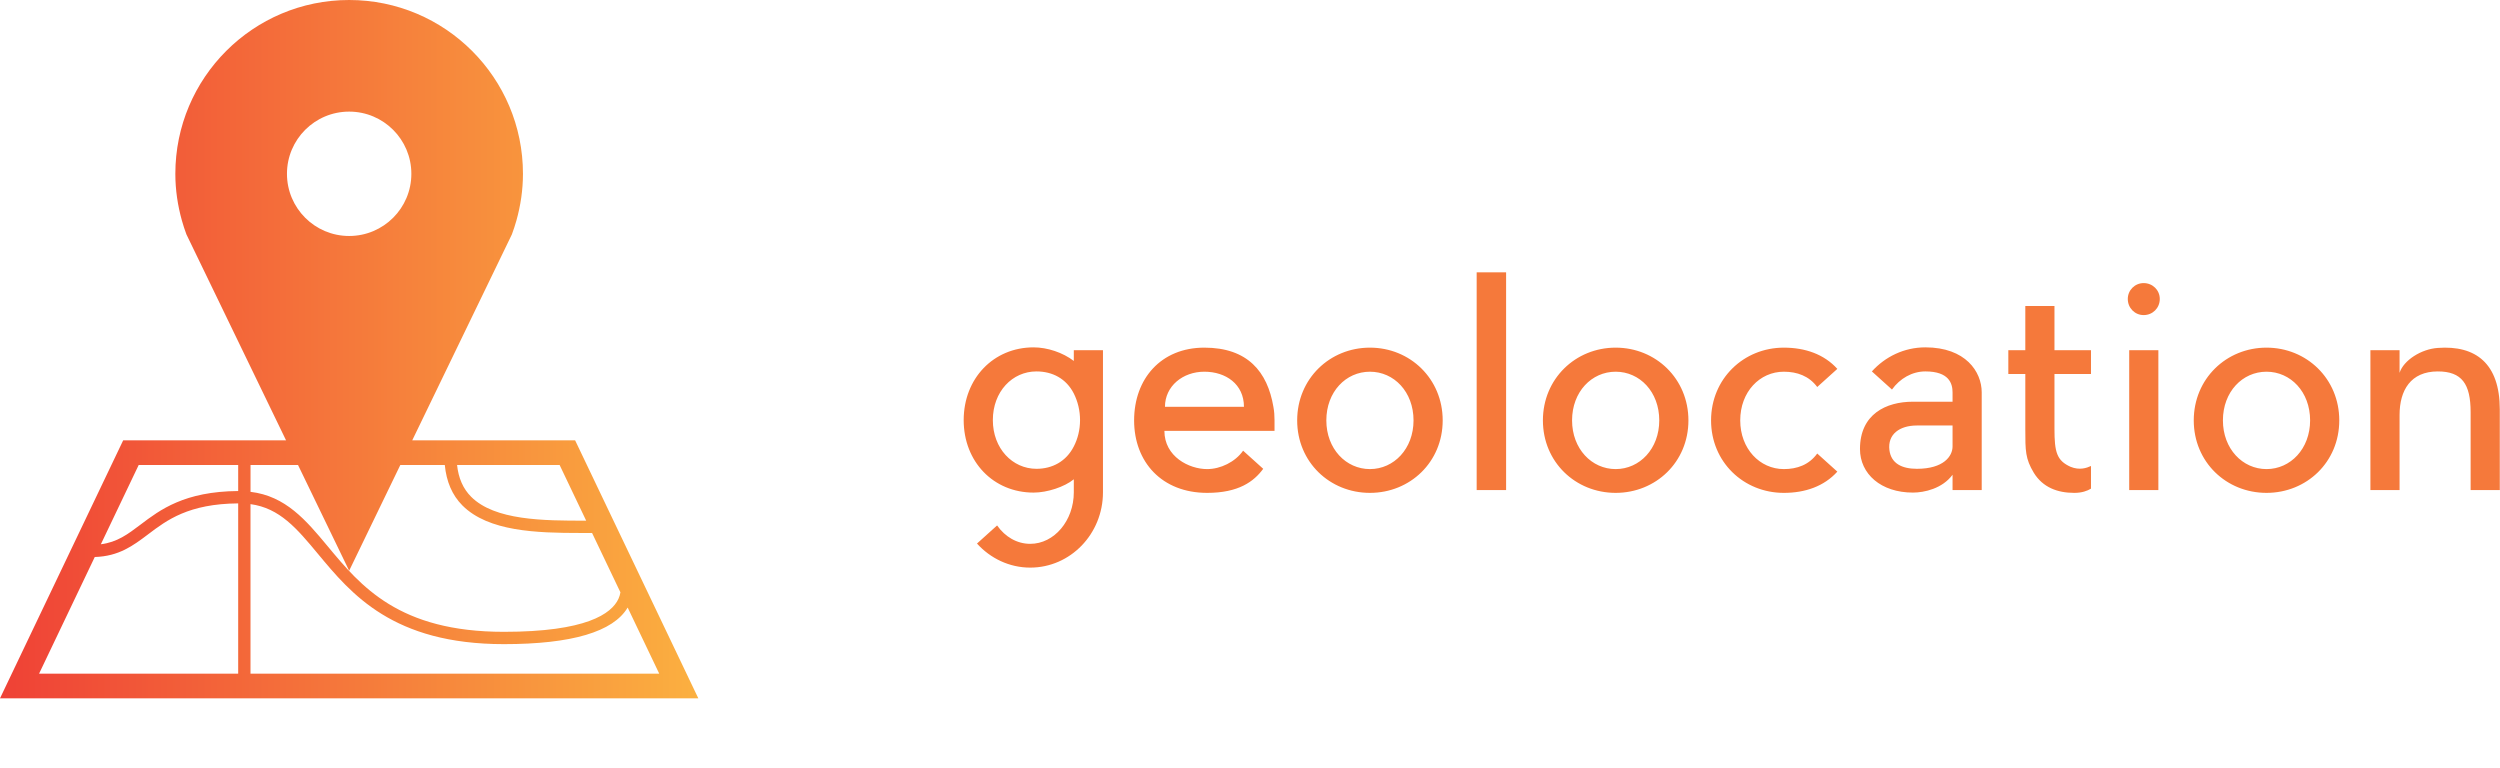 <svg width="358" height="110.001" viewBox="-18 -10 358 110.001" class="css-1j8o68f" xmlns="http://www.w3.org/2000/svg"><defs id="SvgjsDefs5138"><linearGradient id="SvgjsLinearGradient5143"><stop id="SvgjsStop5144" stop-color="#ef4136" offset="0"></stop><stop id="SvgjsStop5145" stop-color="#fbb040" offset="1"></stop></linearGradient></defs><g id="SvgjsG5139" featurekey="PG4fjM-0" transform="matrix(1,0,0,1,-18.06,-10.571)" fill="url(#SvgjsLinearGradient5143)"><path xmlns="http://www.w3.org/2000/svg" d="M82.419,63.63H59.091l12.248-25.31l2.022-4.183c0.243-0.652,0.462-1.316,0.651-1.992c0.595-2.13,0.936-4.366,0.936-6.687  c0-13.744-11.145-24.887-24.89-24.887c-13.745,0-24.889,11.143-24.889,24.887c0,2.32,0.342,4.556,0.937,6.687  c0.188,0.676,0.407,1.34,0.65,1.992l2.023,4.182L41.024,63.63H17.698L0.06,100.571h99.999L82.419,63.63z M50.059,16.554  c4.917,0,8.907,3.988,8.907,8.904c0,4.92-3.989,8.905-8.907,8.905c-4.918,0-8.905-3.987-8.905-8.905  C41.154,20.542,45.141,16.554,50.059,16.554z M35.931,72.762c4.186,0.569,6.644,3.49,9.655,7.117  c4.785,5.761,10.74,12.933,26.629,12.933c9.717,0,15.667-1.765,17.726-5.24l4.523,9.471H35.931V72.762z M84,75.129  c-6.188,0.015-13.086-0.042-16.472-3.42c-1.164-1.164-1.813-2.676-2.016-4.553h14.685L84,75.129z M50.059,82.298l7.327-15.141h6.368  c0.226,2.355,1.047,4.32,2.529,5.802c3.732,3.725,10.585,3.935,16.893,3.935c0.411,0,0.818,0,1.223,0l0.445-0.002l4.061,8.504  c-0.057,0.311-0.14,0.62-0.28,0.921c-0.993,2.16-4.646,4.732-16.407,4.732c-15.06,0-20.486-6.532-25.271-12.297  c-3.065-3.688-5.999-7.156-11.012-7.749v-3.845h6.801L50.059,82.298z M19.922,67.157h14.246v3.729  c-7.7,0.061-11.178,2.683-13.973,4.802c-1.84,1.393-3.354,2.528-5.692,2.822L19.922,67.157z M13.63,80.334  c3.448-0.1,5.488-1.621,7.629-3.24c2.718-2.06,5.812-4.381,12.909-4.438v24.387H5.653L13.63,80.334z"></path></g><g id="SvgjsG5140" featurekey="jxYttZ-0" transform="matrix(2.027,0,0,2.027,118.54,19.634)" fill="#f5793b"><path d="M8.5 10.12 l2.06 0 l0 10.04 c0 2.94 -2.3 5.32 -5.14 5.32 c-1.48 0 -2.82 -0.66 -3.76 -1.7 l1.42 -1.28 c0.56 0.8 1.4 1.3 2.34 1.3 c1.7 0 3.08 -1.64 3.08 -3.64 l0 -0.92 c-0.66 0.54 -1.88 0.94 -2.84 0.94 c-2.84 0 -4.94 -2.18 -4.94 -5.12 s2.1 -5.14 4.94 -5.14 c0.96 0 2.06 0.36 2.84 0.96 l0 -0.76 z M5.86 18.5 c1.12 0 2.1 -0.52 2.64 -1.58 c0.28 -0.54 0.44 -1.18 0.44 -1.86 s-0.16 -1.32 -0.44 -1.88 c-0.54 -1.06 -1.52 -1.56 -2.64 -1.56 c-1.7 0 -3.08 1.42 -3.08 3.44 c0 2 1.38 3.44 3.08 3.44 z M22.68 15.08 l0 0.74 l-7.78 0 c0 1.82 1.74 2.7 3.02 2.7 c0.94 0 1.98 -0.5 2.54 -1.3 l1.42 1.28 c-0.66 0.9 -1.74 1.7 -3.96 1.7 c-3.2 0 -5.16 -2.18 -5.16 -5.12 s1.9 -5.14 4.96 -5.14 s4.46 1.7 4.88 4.18 c0.06 0.32 0.08 0.64 0.08 0.96 z M14.94 14.12 l5.58 0 c0 -1.6 -1.28 -2.48 -2.8 -2.48 s-2.78 1.02 -2.78 2.48 z M29.42 11.64 c-1.7 0 -3.08 1.42 -3.08 3.44 c0 2 1.38 3.44 3.08 3.44 s3.08 -1.44 3.08 -3.44 c0 -2.02 -1.38 -3.44 -3.08 -3.44 z M29.42 9.94 c2.84 0 5.14 2.2 5.14 5.14 s-2.3 5.12 -5.14 5.12 s-5.14 -2.18 -5.14 -5.12 s2.3 -5.14 5.14 -5.14 z M39.04 4.62 l0 15.38 l-2.08 0 l0 -15.38 l2.08 0 z M46.78 11.64 c-1.7 0 -3.08 1.42 -3.08 3.44 c0 2 1.38 3.44 3.08 3.44 s3.08 -1.44 3.08 -3.44 c0 -2.02 -1.38 -3.44 -3.08 -3.44 z M46.78 9.94 c2.84 0 5.14 2.2 5.14 5.14 s-2.3 5.12 -5.14 5.12 s-5.14 -2.18 -5.14 -5.12 s2.3 -5.14 5.14 -5.14 z M61.02 17.42 l1.42 1.28 c-0.94 1.04 -2.28 1.5 -3.78 1.5 c-2.84 0 -5.14 -2.18 -5.14 -5.12 s2.3 -5.14 5.14 -5.14 c1.5 0 2.84 0.46 3.78 1.5 l-1.42 1.28 c-0.58 -0.78 -1.42 -1.08 -2.36 -1.08 c-1.7 0 -3.08 1.42 -3.08 3.44 c0 2 1.38 3.44 3.08 3.44 c0.94 0 1.78 -0.3 2.36 -1.1 z M68.66 9.92 c2.84 0 3.98 1.72 3.98 3.18 l0 6.9 l-2.06 0 l0 -1.08 c-0.72 0.98 -2 1.26 -2.8 1.26 c-2.26 0 -3.74 -1.32 -3.74 -3.08 c0 -2.46 1.84 -3.34 3.74 -3.34 l2.8 0 l0 -0.66 c0 -0.62 -0.24 -1.48 -1.92 -1.48 c-0.94 0 -1.8 0.5 -2.36 1.28 l-1.42 -1.28 c0.94 -1.04 2.28 -1.7 3.78 -1.7 z M70.58 16.92 l0 -1.48 l-2.52 0 c-1.22 0 -2.08 0.62 -1.94 1.74 c0.12 0.94 0.88 1.32 1.94 1.32 c1.9 0 2.52 -0.9 2.52 -1.58 z M78.92 18.36 c0.64 0.26 1.14 0.08 1.44 -0.06 l0 1.6 c-0.26 0.16 -0.64 0.3 -1.18 0.3 c-1.18 0 -2.22 -0.38 -2.86 -1.42 c-0.6 -1 -0.6 -1.54 -0.6 -3.1 l0 -3.88 l-1.2 0 l0 -1.68 l1.2 0 l0 -3.12 l2.06 0 l0 3.12 l2.58 0 l0 1.68 l-2.58 0 l0 3.88 c0 1.64 0.16 2.24 1.14 2.68 z M85.12 10.12 l0 9.88 l-2.06 0 l0 -9.88 l2.06 0 z M85.22 6.5 c0 0.64 -0.5 1.14 -1.14 1.14 c-0.62 0 -1.12 -0.5 -1.12 -1.14 c0 -0.62 0.5 -1.12 1.12 -1.12 c0.64 0 1.14 0.5 1.14 1.12 z M92.76 11.64 c-1.7 0 -3.08 1.42 -3.08 3.44 c0 2 1.38 3.44 3.08 3.44 s3.08 -1.44 3.08 -3.44 c0 -2.02 -1.38 -3.44 -3.08 -3.44 z M92.76 9.94 c2.84 0 5.14 2.2 5.14 5.14 s-2.3 5.12 -5.14 5.12 s-5.14 -2.18 -5.14 -5.12 s2.3 -5.14 5.14 -5.14 z M109.24 14.3 l0 5.7 l-2.06 0 l0 -5.5 c0 -2 -0.62 -2.88 -2.32 -2.88 c-1.92 0 -2.7 1.34 -2.7 3.08 l0 5.3 l-2.06 0 l0 -9.88 l2.06 0 l0 1.6 c0.28 -0.88 1.52 -1.68 2.7 -1.76 c2.68 -0.2 4.38 1.1 4.38 4.34 z"></path></g></svg>